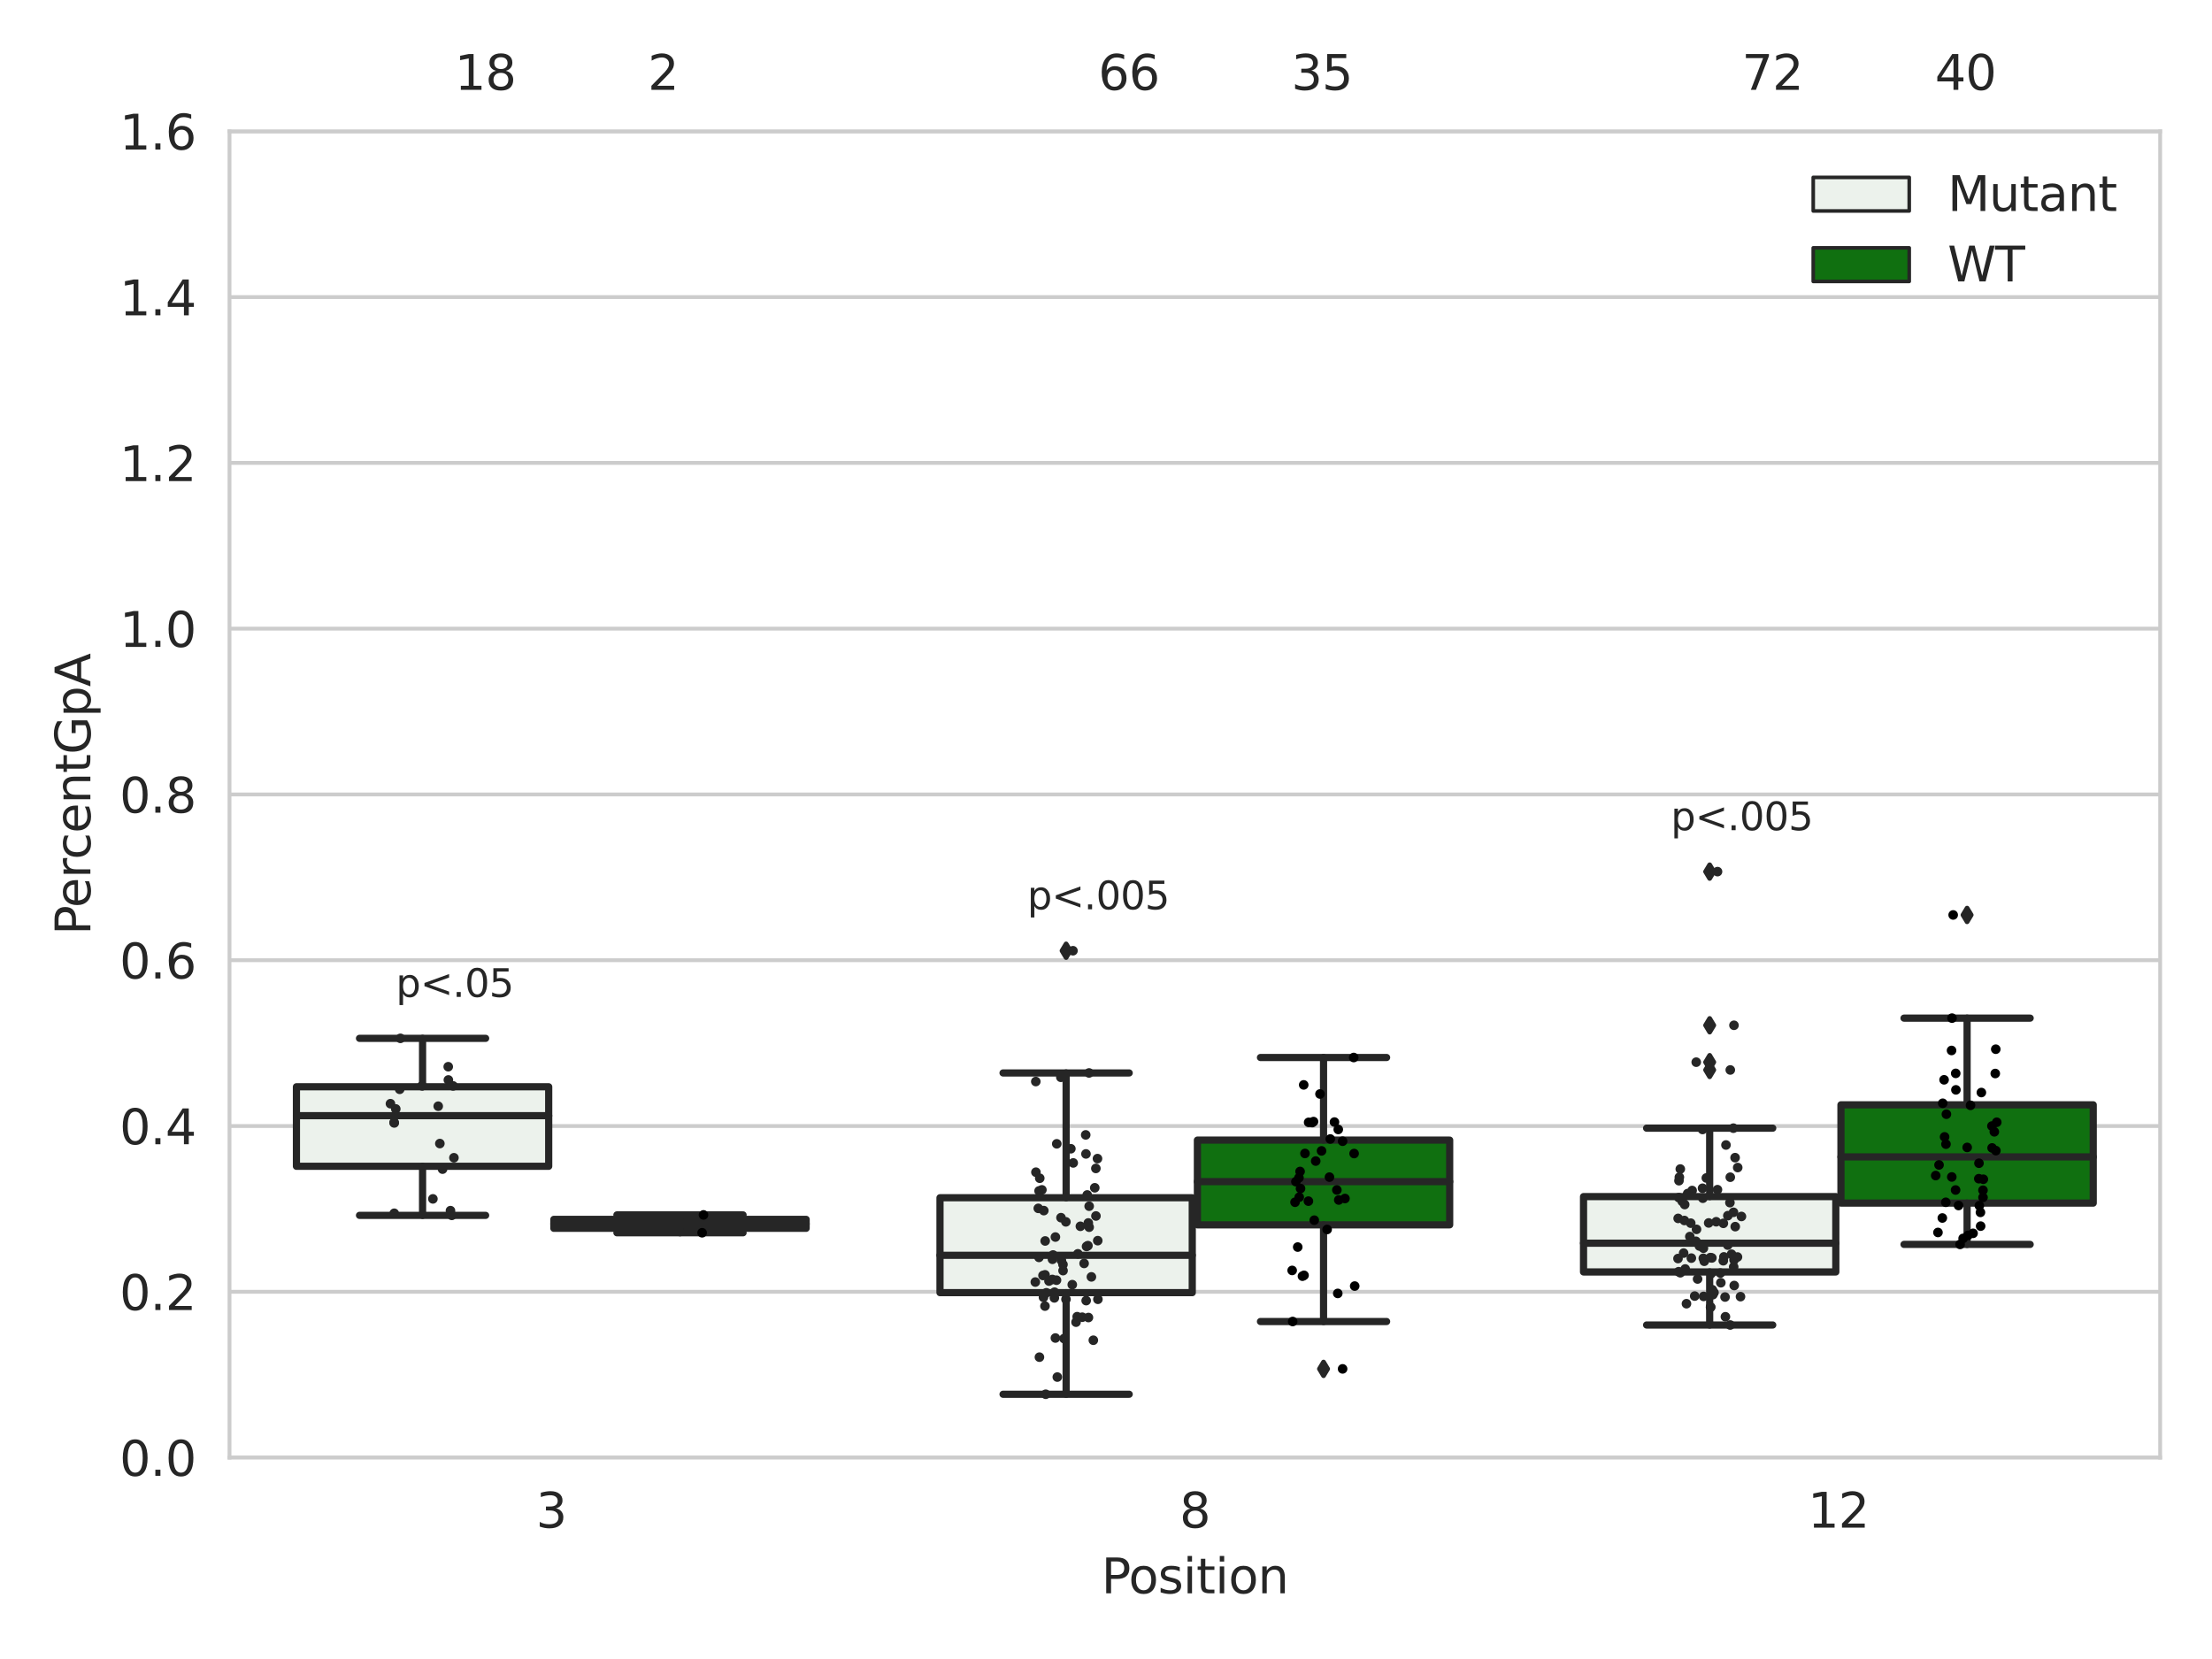 <?xml version="1.0" encoding="utf-8" standalone="no"?>
<!DOCTYPE svg PUBLIC "-//W3C//DTD SVG 1.1//EN"
  "http://www.w3.org/Graphics/SVG/1.1/DTD/svg11.dtd">
<svg xmlns:xlink="http://www.w3.org/1999/xlink" width="460.8pt" height="345.6pt" viewBox="0 0 460.8 345.6" xmlns="http://www.w3.org/2000/svg" version="1.1">
 <defs>
  <style type="text/css">*{stroke-linejoin: round; stroke-linecap: butt}</style>
 </defs>
 <g id="figure_1">
  <g id="patch_1">
   <path d="M 0 345.6 
L 460.8 345.6 
L 460.8 0 
L 0 0 
z
" style="fill: #ffffff"/>
  </g>
  <g id="axes_1">
   <g id="patch_2">
    <path d="M 47.81 303.64 
L 450 303.64 
L 450 27.354 
L 47.81 27.354 
z
" style="fill: #ffffff"/>
   </g>
   <g id="matplotlib.axis_1">
    <g id="xtick_1">
     <g id="text_1">
      <!-- 3 -->
      <g style="fill: #262626" transform="translate(111.66 318.238)scale(0.1 -0.1)">
       <defs>
        <path id="DejaVuSans-33" d="M 2597 2516 
Q 3050 2419 3304 2112 
Q 3559 1806 3559 1356 
Q 3559 666 3084 287 
Q 2609 -91 1734 -91 
Q 1441 -91 1130 -33 
Q 819 25 488 141 
L 488 750 
Q 750 597 1062 519 
Q 1375 441 1716 441 
Q 2309 441 2620 675 
Q 2931 909 2931 1356 
Q 2931 1769 2642 2001 
Q 2353 2234 1838 2234 
L 1294 2234 
L 1294 2753 
L 1863 2753 
Q 2328 2753 2575 2939 
Q 2822 3125 2822 3475 
Q 2822 3834 2567 4026 
Q 2313 4219 1838 4219 
Q 1578 4219 1281 4162 
Q 984 4106 628 3988 
L 628 4550 
Q 988 4650 1302 4700 
Q 1616 4750 1894 4750 
Q 2613 4750 3031 4423 
Q 3450 4097 3450 3541 
Q 3450 3153 3228 2886 
Q 3006 2619 2597 2516 
z
" transform="scale(0.016)"/>
       </defs>
       <use xlink:href="#DejaVuSans-33"/>
      </g>
     </g>
    </g>
    <g id="xtick_2">
     <g id="text_2">
      <!-- 8 -->
      <g style="fill: #262626" transform="translate(245.724 318.238)scale(0.1 -0.1)">
       <defs>
        <path id="DejaVuSans-38" d="M 2034 2216 
Q 1584 2216 1326 1975 
Q 1069 1734 1069 1313 
Q 1069 891 1326 650 
Q 1584 409 2034 409 
Q 2484 409 2743 651 
Q 3003 894 3003 1313 
Q 3003 1734 2745 1975 
Q 2488 2216 2034 2216 
z
M 1403 2484 
Q 997 2584 770 2862 
Q 544 3141 544 3541 
Q 544 4100 942 4425 
Q 1341 4750 2034 4750 
Q 2731 4750 3128 4425 
Q 3525 4100 3525 3541 
Q 3525 3141 3298 2862 
Q 3072 2584 2669 2484 
Q 3125 2378 3379 2068 
Q 3634 1759 3634 1313 
Q 3634 634 3220 271 
Q 2806 -91 2034 -91 
Q 1263 -91 848 271 
Q 434 634 434 1313 
Q 434 1759 690 2068 
Q 947 2378 1403 2484 
z
M 1172 3481 
Q 1172 3119 1398 2916 
Q 1625 2713 2034 2713 
Q 2441 2713 2670 2916 
Q 2900 3119 2900 3481 
Q 2900 3844 2670 4047 
Q 2441 4250 2034 4250 
Q 1625 4250 1398 4047 
Q 1172 3844 1172 3481 
z
" transform="scale(0.016)"/>
       </defs>
       <use xlink:href="#DejaVuSans-38"/>
      </g>
     </g>
    </g>
    <g id="xtick_3">
     <g id="text_3">
      <!-- 12 -->
      <g style="fill: #262626" transform="translate(376.606 318.238)scale(0.1 -0.1)">
       <defs>
        <path id="DejaVuSans-31" d="M 794 531 
L 1825 531 
L 1825 4091 
L 703 3866 
L 703 4441 
L 1819 4666 
L 2450 4666 
L 2450 531 
L 3481 531 
L 3481 0 
L 794 0 
L 794 531 
z
" transform="scale(0.016)"/>
        <path id="DejaVuSans-32" d="M 1228 531 
L 3431 531 
L 3431 0 
L 469 0 
L 469 531 
Q 828 903 1448 1529 
Q 2069 2156 2228 2338 
Q 2531 2678 2651 2914 
Q 2772 3150 2772 3378 
Q 2772 3750 2511 3984 
Q 2250 4219 1831 4219 
Q 1534 4219 1204 4116 
Q 875 4013 500 3803 
L 500 4441 
Q 881 4594 1212 4672 
Q 1544 4750 1819 4750 
Q 2544 4750 2975 4387 
Q 3406 4025 3406 3419 
Q 3406 3131 3298 2873 
Q 3191 2616 2906 2266 
Q 2828 2175 2409 1742 
Q 1991 1309 1228 531 
z
" transform="scale(0.016)"/>
       </defs>
       <use xlink:href="#DejaVuSans-31"/>
       <use xlink:href="#DejaVuSans-32" x="63.623"/>
      </g>
     </g>
    </g>
    <g id="text_4">
     <!-- Position -->
     <g style="fill: #262626" transform="translate(229.441 331.917)scale(0.1 -0.1)">
      <defs>
       <path id="DejaVuSans-50" d="M 1259 4147 
L 1259 2394 
L 2053 2394 
Q 2494 2394 2734 2622 
Q 2975 2850 2975 3272 
Q 2975 3691 2734 3919 
Q 2494 4147 2053 4147 
L 1259 4147 
z
M 628 4666 
L 2053 4666 
Q 2838 4666 3239 4311 
Q 3641 3956 3641 3272 
Q 3641 2581 3239 2228 
Q 2838 1875 2053 1875 
L 1259 1875 
L 1259 0 
L 628 0 
L 628 4666 
z
" transform="scale(0.016)"/>
       <path id="DejaVuSans-6f" d="M 1959 3097 
Q 1497 3097 1228 2736 
Q 959 2375 959 1747 
Q 959 1119 1226 758 
Q 1494 397 1959 397 
Q 2419 397 2687 759 
Q 2956 1122 2956 1747 
Q 2956 2369 2687 2733 
Q 2419 3097 1959 3097 
z
M 1959 3584 
Q 2709 3584 3137 3096 
Q 3566 2609 3566 1747 
Q 3566 888 3137 398 
Q 2709 -91 1959 -91 
Q 1206 -91 779 398 
Q 353 888 353 1747 
Q 353 2609 779 3096 
Q 1206 3584 1959 3584 
z
" transform="scale(0.016)"/>
       <path id="DejaVuSans-73" d="M 2834 3397 
L 2834 2853 
Q 2591 2978 2328 3040 
Q 2066 3103 1784 3103 
Q 1356 3103 1142 2972 
Q 928 2841 928 2578 
Q 928 2378 1081 2264 
Q 1234 2150 1697 2047 
L 1894 2003 
Q 2506 1872 2764 1633 
Q 3022 1394 3022 966 
Q 3022 478 2636 193 
Q 2250 -91 1575 -91 
Q 1294 -91 989 -36 
Q 684 19 347 128 
L 347 722 
Q 666 556 975 473 
Q 1284 391 1588 391 
Q 1994 391 2212 530 
Q 2431 669 2431 922 
Q 2431 1156 2273 1281 
Q 2116 1406 1581 1522 
L 1381 1569 
Q 847 1681 609 1914 
Q 372 2147 372 2553 
Q 372 3047 722 3315 
Q 1072 3584 1716 3584 
Q 2034 3584 2315 3537 
Q 2597 3491 2834 3397 
z
" transform="scale(0.016)"/>
       <path id="DejaVuSans-69" d="M 603 3500 
L 1178 3500 
L 1178 0 
L 603 0 
L 603 3500 
z
M 603 4863 
L 1178 4863 
L 1178 4134 
L 603 4134 
L 603 4863 
z
" transform="scale(0.016)"/>
       <path id="DejaVuSans-74" d="M 1172 4494 
L 1172 3500 
L 2356 3500 
L 2356 3053 
L 1172 3053 
L 1172 1153 
Q 1172 725 1289 603 
Q 1406 481 1766 481 
L 2356 481 
L 2356 0 
L 1766 0 
Q 1100 0 847 248 
Q 594 497 594 1153 
L 594 3053 
L 172 3053 
L 172 3500 
L 594 3500 
L 594 4494 
L 1172 4494 
z
" transform="scale(0.016)"/>
       <path id="DejaVuSans-6e" d="M 3513 2113 
L 3513 0 
L 2938 0 
L 2938 2094 
Q 2938 2591 2744 2837 
Q 2550 3084 2163 3084 
Q 1697 3084 1428 2787 
Q 1159 2491 1159 1978 
L 1159 0 
L 581 0 
L 581 3500 
L 1159 3500 
L 1159 2956 
Q 1366 3272 1645 3428 
Q 1925 3584 2291 3584 
Q 2894 3584 3203 3211 
Q 3513 2838 3513 2113 
z
" transform="scale(0.016)"/>
      </defs>
      <use xlink:href="#DejaVuSans-50"/>
      <use xlink:href="#DejaVuSans-6f" x="56.678"/>
      <use xlink:href="#DejaVuSans-73" x="117.859"/>
      <use xlink:href="#DejaVuSans-69" x="169.959"/>
      <use xlink:href="#DejaVuSans-74" x="197.742"/>
      <use xlink:href="#DejaVuSans-69" x="236.951"/>
      <use xlink:href="#DejaVuSans-6f" x="264.734"/>
      <use xlink:href="#DejaVuSans-6e" x="325.916"/>
     </g>
    </g>
   </g>
   <g id="matplotlib.axis_2">
    <g id="ytick_1">
     <g id="line2d_1">
      <path d="M 47.81 303.64 
L 450 303.64 
" clip-path="url(#pfad84710a3)" style="fill: none; stroke: #cccccc; stroke-width: 0.8; stroke-linecap: round"/>
     </g>
     <g id="text_5">
      <!-- 0.0 -->
      <g style="fill: #262626" transform="translate(24.907 307.439)scale(0.1 -0.1)">
       <defs>
        <path id="DejaVuSans-30" d="M 2034 4250 
Q 1547 4250 1301 3770 
Q 1056 3291 1056 2328 
Q 1056 1369 1301 889 
Q 1547 409 2034 409 
Q 2525 409 2770 889 
Q 3016 1369 3016 2328 
Q 3016 3291 2770 3770 
Q 2525 4250 2034 4250 
z
M 2034 4750 
Q 2819 4750 3233 4129 
Q 3647 3509 3647 2328 
Q 3647 1150 3233 529 
Q 2819 -91 2034 -91 
Q 1250 -91 836 529 
Q 422 1150 422 2328 
Q 422 3509 836 4129 
Q 1250 4750 2034 4750 
z
" transform="scale(0.016)"/>
        <path id="DejaVuSans-2e" d="M 684 794 
L 1344 794 
L 1344 0 
L 684 0 
L 684 794 
z
" transform="scale(0.016)"/>
       </defs>
       <use xlink:href="#DejaVuSans-30"/>
       <use xlink:href="#DejaVuSans-2e" x="63.623"/>
       <use xlink:href="#DejaVuSans-30" x="95.41"/>
      </g>
     </g>
    </g>
    <g id="ytick_2">
     <g id="line2d_2">
      <path d="M 47.81 269.104 
L 450 269.104 
" clip-path="url(#pfad84710a3)" style="fill: none; stroke: #cccccc; stroke-width: 0.8; stroke-linecap: round"/>
     </g>
     <g id="text_6">
      <!-- 0.2 -->
      <g style="fill: #262626" transform="translate(24.907 272.903)scale(0.1 -0.1)">
       <use xlink:href="#DejaVuSans-30"/>
       <use xlink:href="#DejaVuSans-2e" x="63.623"/>
       <use xlink:href="#DejaVuSans-32" x="95.41"/>
      </g>
     </g>
    </g>
    <g id="ytick_3">
     <g id="line2d_3">
      <path d="M 47.81 234.568 
L 450 234.568 
" clip-path="url(#pfad84710a3)" style="fill: none; stroke: #cccccc; stroke-width: 0.8; stroke-linecap: round"/>
     </g>
     <g id="text_7">
      <!-- 0.4 -->
      <g style="fill: #262626" transform="translate(24.907 238.368)scale(0.1 -0.1)">
       <defs>
        <path id="DejaVuSans-34" d="M 2419 4116 
L 825 1625 
L 2419 1625 
L 2419 4116 
z
M 2253 4666 
L 3047 4666 
L 3047 1625 
L 3713 1625 
L 3713 1100 
L 3047 1100 
L 3047 0 
L 2419 0 
L 2419 1100 
L 313 1100 
L 313 1709 
L 2253 4666 
z
" transform="scale(0.016)"/>
       </defs>
       <use xlink:href="#DejaVuSans-30"/>
       <use xlink:href="#DejaVuSans-2e" x="63.623"/>
       <use xlink:href="#DejaVuSans-34" x="95.41"/>
      </g>
     </g>
    </g>
    <g id="ytick_4">
     <g id="line2d_4">
      <path d="M 47.81 200.033 
L 450 200.033 
" clip-path="url(#pfad84710a3)" style="fill: none; stroke: #cccccc; stroke-width: 0.8; stroke-linecap: round"/>
     </g>
     <g id="text_8">
      <!-- 0.6 -->
      <g style="fill: #262626" transform="translate(24.907 203.832)scale(0.1 -0.1)">
       <defs>
        <path id="DejaVuSans-36" d="M 2113 2584 
Q 1688 2584 1439 2293 
Q 1191 2003 1191 1497 
Q 1191 994 1439 701 
Q 1688 409 2113 409 
Q 2538 409 2786 701 
Q 3034 994 3034 1497 
Q 3034 2003 2786 2293 
Q 2538 2584 2113 2584 
z
M 3366 4563 
L 3366 3988 
Q 3128 4100 2886 4159 
Q 2644 4219 2406 4219 
Q 1781 4219 1451 3797 
Q 1122 3375 1075 2522 
Q 1259 2794 1537 2939 
Q 1816 3084 2150 3084 
Q 2853 3084 3261 2657 
Q 3669 2231 3669 1497 
Q 3669 778 3244 343 
Q 2819 -91 2113 -91 
Q 1303 -91 875 529 
Q 447 1150 447 2328 
Q 447 3434 972 4092 
Q 1497 4750 2381 4750 
Q 2619 4750 2861 4703 
Q 3103 4656 3366 4563 
z
" transform="scale(0.016)"/>
       </defs>
       <use xlink:href="#DejaVuSans-30"/>
       <use xlink:href="#DejaVuSans-2e" x="63.623"/>
       <use xlink:href="#DejaVuSans-36" x="95.41"/>
      </g>
     </g>
    </g>
    <g id="ytick_5">
     <g id="line2d_5">
      <path d="M 47.81 165.497 
L 450 165.497 
" clip-path="url(#pfad84710a3)" style="fill: none; stroke: #cccccc; stroke-width: 0.8; stroke-linecap: round"/>
     </g>
     <g id="text_9">
      <!-- 0.8 -->
      <g style="fill: #262626" transform="translate(24.907 169.296)scale(0.1 -0.1)">
       <use xlink:href="#DejaVuSans-30"/>
       <use xlink:href="#DejaVuSans-2e" x="63.623"/>
       <use xlink:href="#DejaVuSans-38" x="95.41"/>
      </g>
     </g>
    </g>
    <g id="ytick_6">
     <g id="line2d_6">
      <path d="M 47.81 130.961 
L 450 130.961 
" clip-path="url(#pfad84710a3)" style="fill: none; stroke: #cccccc; stroke-width: 0.8; stroke-linecap: round"/>
     </g>
     <g id="text_10">
      <!-- 1.0 -->
      <g style="fill: #262626" transform="translate(24.907 134.76)scale(0.1 -0.1)">
       <use xlink:href="#DejaVuSans-31"/>
       <use xlink:href="#DejaVuSans-2e" x="63.623"/>
       <use xlink:href="#DejaVuSans-30" x="95.41"/>
      </g>
     </g>
    </g>
    <g id="ytick_7">
     <g id="line2d_7">
      <path d="M 47.81 96.425 
L 450 96.425 
" clip-path="url(#pfad84710a3)" style="fill: none; stroke: #cccccc; stroke-width: 0.8; stroke-linecap: round"/>
     </g>
     <g id="text_11">
      <!-- 1.2 -->
      <g style="fill: #262626" transform="translate(24.907 100.225)scale(0.1 -0.1)">
       <use xlink:href="#DejaVuSans-31"/>
       <use xlink:href="#DejaVuSans-2e" x="63.623"/>
       <use xlink:href="#DejaVuSans-32" x="95.41"/>
      </g>
     </g>
    </g>
    <g id="ytick_8">
     <g id="line2d_8">
      <path d="M 47.81 61.89 
L 450 61.89 
" clip-path="url(#pfad84710a3)" style="fill: none; stroke: #cccccc; stroke-width: 0.8; stroke-linecap: round"/>
     </g>
     <g id="text_12">
      <!-- 1.4 -->
      <g style="fill: #262626" transform="translate(24.907 65.689)scale(0.1 -0.1)">
       <use xlink:href="#DejaVuSans-31"/>
       <use xlink:href="#DejaVuSans-2e" x="63.623"/>
       <use xlink:href="#DejaVuSans-34" x="95.41"/>
      </g>
     </g>
    </g>
    <g id="ytick_9">
     <g id="line2d_9">
      <path d="M 47.81 27.354 
L 450 27.354 
" clip-path="url(#pfad84710a3)" style="fill: none; stroke: #cccccc; stroke-width: 0.8; stroke-linecap: round"/>
     </g>
     <g id="text_13">
      <!-- 1.6 -->
      <g style="fill: #262626" transform="translate(24.907 31.153)scale(0.1 -0.1)">
       <use xlink:href="#DejaVuSans-31"/>
       <use xlink:href="#DejaVuSans-2e" x="63.623"/>
       <use xlink:href="#DejaVuSans-36" x="95.41"/>
      </g>
     </g>
    </g>
    <g id="text_14">
     <!-- PercentGpA -->
     <g style="fill: #262626" transform="translate(18.827 194.774)rotate(-90)scale(0.1 -0.1)">
      <defs>
       <path id="DejaVuSans-65" d="M 3597 1894 
L 3597 1613 
L 953 1613 
Q 991 1019 1311 708 
Q 1631 397 2203 397 
Q 2534 397 2845 478 
Q 3156 559 3463 722 
L 3463 178 
Q 3153 47 2828 -22 
Q 2503 -91 2169 -91 
Q 1331 -91 842 396 
Q 353 884 353 1716 
Q 353 2575 817 3079 
Q 1281 3584 2069 3584 
Q 2775 3584 3186 3129 
Q 3597 2675 3597 1894 
z
M 3022 2063 
Q 3016 2534 2758 2815 
Q 2500 3097 2075 3097 
Q 1594 3097 1305 2825 
Q 1016 2553 972 2059 
L 3022 2063 
z
" transform="scale(0.016)"/>
       <path id="DejaVuSans-72" d="M 2631 2963 
Q 2534 3019 2420 3045 
Q 2306 3072 2169 3072 
Q 1681 3072 1420 2755 
Q 1159 2438 1159 1844 
L 1159 0 
L 581 0 
L 581 3500 
L 1159 3500 
L 1159 2956 
Q 1341 3275 1631 3429 
Q 1922 3584 2338 3584 
Q 2397 3584 2469 3576 
Q 2541 3569 2628 3553 
L 2631 2963 
z
" transform="scale(0.016)"/>
       <path id="DejaVuSans-63" d="M 3122 3366 
L 3122 2828 
Q 2878 2963 2633 3030 
Q 2388 3097 2138 3097 
Q 1578 3097 1268 2742 
Q 959 2388 959 1747 
Q 959 1106 1268 751 
Q 1578 397 2138 397 
Q 2388 397 2633 464 
Q 2878 531 3122 666 
L 3122 134 
Q 2881 22 2623 -34 
Q 2366 -91 2075 -91 
Q 1284 -91 818 406 
Q 353 903 353 1747 
Q 353 2603 823 3093 
Q 1294 3584 2113 3584 
Q 2378 3584 2631 3529 
Q 2884 3475 3122 3366 
z
" transform="scale(0.016)"/>
       <path id="DejaVuSans-47" d="M 3809 666 
L 3809 1919 
L 2778 1919 
L 2778 2438 
L 4434 2438 
L 4434 434 
Q 4069 175 3628 42 
Q 3188 -91 2688 -91 
Q 1594 -91 976 548 
Q 359 1188 359 2328 
Q 359 3472 976 4111 
Q 1594 4750 2688 4750 
Q 3144 4750 3555 4637 
Q 3966 4525 4313 4306 
L 4313 3634 
Q 3963 3931 3569 4081 
Q 3175 4231 2741 4231 
Q 1884 4231 1454 3753 
Q 1025 3275 1025 2328 
Q 1025 1384 1454 906 
Q 1884 428 2741 428 
Q 3075 428 3337 486 
Q 3600 544 3809 666 
z
" transform="scale(0.016)"/>
       <path id="DejaVuSans-70" d="M 1159 525 
L 1159 -1331 
L 581 -1331 
L 581 3500 
L 1159 3500 
L 1159 2969 
Q 1341 3281 1617 3432 
Q 1894 3584 2278 3584 
Q 2916 3584 3314 3078 
Q 3713 2572 3713 1747 
Q 3713 922 3314 415 
Q 2916 -91 2278 -91 
Q 1894 -91 1617 61 
Q 1341 213 1159 525 
z
M 3116 1747 
Q 3116 2381 2855 2742 
Q 2594 3103 2138 3103 
Q 1681 3103 1420 2742 
Q 1159 2381 1159 1747 
Q 1159 1113 1420 752 
Q 1681 391 2138 391 
Q 2594 391 2855 752 
Q 3116 1113 3116 1747 
z
" transform="scale(0.016)"/>
       <path id="DejaVuSans-41" d="M 2188 4044 
L 1331 1722 
L 3047 1722 
L 2188 4044 
z
M 1831 4666 
L 2547 4666 
L 4325 0 
L 3669 0 
L 3244 1197 
L 1141 1197 
L 716 0 
L 50 0 
L 1831 4666 
z
" transform="scale(0.016)"/>
      </defs>
      <use xlink:href="#DejaVuSans-50"/>
      <use xlink:href="#DejaVuSans-65" x="56.678"/>
      <use xlink:href="#DejaVuSans-72" x="118.201"/>
      <use xlink:href="#DejaVuSans-63" x="157.064"/>
      <use xlink:href="#DejaVuSans-65" x="212.045"/>
      <use xlink:href="#DejaVuSans-6e" x="273.568"/>
      <use xlink:href="#DejaVuSans-74" x="336.947"/>
      <use xlink:href="#DejaVuSans-47" x="376.156"/>
      <use xlink:href="#DejaVuSans-70" x="453.646"/>
      <use xlink:href="#DejaVuSans-41" x="517.123"/>
     </g>
    </g>
   </g>
   <g id="patch_3">
    <path d="M 61.753 242.958 
L 114.305 242.958 
L 114.305 226.395 
L 61.753 226.395 
L 61.753 242.958 
z
" clip-path="url(#pfad84710a3)" style="fill: #ecf2ec; stroke: #262626; stroke-width: 1.5; stroke-linejoin: miter"/>
   </g>
   <g id="patch_4">
    <path d="M 115.378 255.877 
L 167.931 255.877 
L 167.931 254.017 
L 115.378 254.017 
L 115.378 255.877 
z
" clip-path="url(#pfad84710a3)" style="fill: #107010; stroke: #262626; stroke-width: 1.5; stroke-linejoin: miter"/>
   </g>
   <g id="patch_5">
    <path d="M 195.816 269.283 
L 248.369 269.283 
L 248.369 249.513 
L 195.816 249.513 
L 195.816 269.283 
z
" clip-path="url(#pfad84710a3)" style="fill: #ecf2ec; stroke: #262626; stroke-width: 1.5; stroke-linejoin: miter"/>
   </g>
   <g id="patch_6">
    <path d="M 249.441 255.155 
L 301.994 255.155 
L 301.994 237.506 
L 249.441 237.506 
L 249.441 255.155 
z
" clip-path="url(#pfad84710a3)" style="fill: #107010; stroke: #262626; stroke-width: 1.5; stroke-linejoin: miter"/>
   </g>
   <g id="patch_7">
    <path d="M 329.879 264.972 
L 382.432 264.972 
L 382.432 249.274 
L 329.879 249.274 
L 329.879 264.972 
z
" clip-path="url(#pfad84710a3)" style="fill: #ecf2ec; stroke: #262626; stroke-width: 1.5; stroke-linejoin: miter"/>
   </g>
   <g id="patch_8">
    <path d="M 383.505 250.628 
L 436.057 250.628 
L 436.057 230.152 
L 383.505 230.152 
L 383.505 250.628 
z
" clip-path="url(#pfad84710a3)" style="fill: #107010; stroke: #262626; stroke-width: 1.5; stroke-linejoin: miter"/>
   </g>
   <g id="patch_9">
    <path d="M 114.842 303.64 
L 114.842 303.64 
L 114.842 303.64 
L 114.842 303.64 
z
" clip-path="url(#pfad84710a3)" style="fill: #ecf2ec; stroke: #262626; stroke-width: 0.75; stroke-linejoin: miter"/>
   </g>
   <g id="patch_10">
    <path d="M 114.842 303.64 
L 114.842 303.64 
L 114.842 303.64 
L 114.842 303.64 
z
" clip-path="url(#pfad84710a3)" style="fill: #107010; stroke: #262626; stroke-width: 0.75; stroke-linejoin: miter"/>
   </g>
   <g id="PathCollection_1"/>
   <g id="PathCollection_2"/>
   <g id="line2d_10">
    <path d="M 88.029 242.958 
L 88.029 253.181 
" clip-path="url(#pfad84710a3)" style="fill: none; stroke: #262626; stroke-width: 1.5; stroke-linecap: round"/>
   </g>
   <g id="line2d_11">
    <path d="M 88.029 226.395 
L 88.029 216.306 
" clip-path="url(#pfad84710a3)" style="fill: none; stroke: #262626; stroke-width: 1.5; stroke-linecap: round"/>
   </g>
   <g id="line2d_12">
    <path d="M 74.891 253.181 
L 101.167 253.181 
" clip-path="url(#pfad84710a3)" style="fill: none; stroke: #262626; stroke-width: 1.5; stroke-linecap: round"/>
   </g>
   <g id="line2d_13">
    <path d="M 74.891 216.306 
L 101.167 216.306 
" clip-path="url(#pfad84710a3)" style="fill: none; stroke: #262626; stroke-width: 1.5; stroke-linecap: round"/>
   </g>
   <g id="line2d_14"/>
   <g id="line2d_15">
    <path d="M 141.654 255.877 
L 141.654 256.807 
" clip-path="url(#pfad84710a3)" style="fill: none; stroke: #262626; stroke-width: 1.5; stroke-linecap: round"/>
   </g>
   <g id="line2d_16">
    <path d="M 141.654 254.017 
L 141.654 253.087 
" clip-path="url(#pfad84710a3)" style="fill: none; stroke: #262626; stroke-width: 1.5; stroke-linecap: round"/>
   </g>
   <g id="line2d_17">
    <path d="M 128.516 256.807 
L 154.793 256.807 
" clip-path="url(#pfad84710a3)" style="fill: none; stroke: #262626; stroke-width: 1.5; stroke-linecap: round"/>
   </g>
   <g id="line2d_18">
    <path d="M 128.516 253.087 
L 154.793 253.087 
" clip-path="url(#pfad84710a3)" style="fill: none; stroke: #262626; stroke-width: 1.5; stroke-linecap: round"/>
   </g>
   <g id="line2d_19"/>
   <g id="line2d_20">
    <path d="M 222.092 269.283 
L 222.092 290.449 
" clip-path="url(#pfad84710a3)" style="fill: none; stroke: #262626; stroke-width: 1.5; stroke-linecap: round"/>
   </g>
   <g id="line2d_21">
    <path d="M 222.092 249.513 
L 222.092 223.515 
" clip-path="url(#pfad84710a3)" style="fill: none; stroke: #262626; stroke-width: 1.5; stroke-linecap: round"/>
   </g>
   <g id="line2d_22">
    <path d="M 208.954 290.449 
L 235.231 290.449 
" clip-path="url(#pfad84710a3)" style="fill: none; stroke: #262626; stroke-width: 1.5; stroke-linecap: round"/>
   </g>
   <g id="line2d_23">
    <path d="M 208.954 223.515 
L 235.231 223.515 
" clip-path="url(#pfad84710a3)" style="fill: none; stroke: #262626; stroke-width: 1.5; stroke-linecap: round"/>
   </g>
   <g id="line2d_24">
    <defs>
     <path id="m9d3251ded1" d="M -0 1.414 
L 0.849 0 
L 0 -1.414 
L -0.849 -0 
z
" style="stroke: #262626; stroke-linejoin: miter"/>
    </defs>
    <g clip-path="url(#pfad84710a3)">
     <use xlink:href="#m9d3251ded1" x="222.092" y="198.055" style="fill: #262626; stroke: #262626; stroke-linejoin: miter"/>
    </g>
   </g>
   <g id="line2d_25">
    <path d="M 275.718 255.155 
L 275.718 275.296 
" clip-path="url(#pfad84710a3)" style="fill: none; stroke: #262626; stroke-width: 1.5; stroke-linecap: round"/>
   </g>
   <g id="line2d_26">
    <path d="M 275.718 237.506 
L 275.718 220.297 
" clip-path="url(#pfad84710a3)" style="fill: none; stroke: #262626; stroke-width: 1.5; stroke-linecap: round"/>
   </g>
   <g id="line2d_27">
    <path d="M 262.579 275.296 
L 288.856 275.296 
" clip-path="url(#pfad84710a3)" style="fill: none; stroke: #262626; stroke-width: 1.5; stroke-linecap: round"/>
   </g>
   <g id="line2d_28">
    <path d="M 262.579 220.297 
L 288.856 220.297 
" clip-path="url(#pfad84710a3)" style="fill: none; stroke: #262626; stroke-width: 1.5; stroke-linecap: round"/>
   </g>
   <g id="line2d_29">
    <g clip-path="url(#pfad84710a3)">
     <use xlink:href="#m9d3251ded1" x="275.718" y="285.162" style="fill: #262626; stroke: #262626; stroke-linejoin: miter"/>
    </g>
   </g>
   <g id="line2d_30">
    <path d="M 356.156 264.972 
L 356.156 276.02 
" clip-path="url(#pfad84710a3)" style="fill: none; stroke: #262626; stroke-width: 1.5; stroke-linecap: round"/>
   </g>
   <g id="line2d_31">
    <path d="M 356.156 249.274 
L 356.156 235.017 
" clip-path="url(#pfad84710a3)" style="fill: none; stroke: #262626; stroke-width: 1.5; stroke-linecap: round"/>
   </g>
   <g id="line2d_32">
    <path d="M 343.017 276.02 
L 369.294 276.02 
" clip-path="url(#pfad84710a3)" style="fill: none; stroke: #262626; stroke-width: 1.5; stroke-linecap: round"/>
   </g>
   <g id="line2d_33">
    <path d="M 343.017 235.017 
L 369.294 235.017 
" clip-path="url(#pfad84710a3)" style="fill: none; stroke: #262626; stroke-width: 1.5; stroke-linecap: round"/>
   </g>
   <g id="line2d_34">
    <g clip-path="url(#pfad84710a3)">
     <use xlink:href="#m9d3251ded1" x="356.156" y="221.269" style="fill: #262626; stroke: #262626; stroke-linejoin: miter"/>
     <use xlink:href="#m9d3251ded1" x="356.156" y="181.575" style="fill: #262626; stroke: #262626; stroke-linejoin: miter"/>
     <use xlink:href="#m9d3251ded1" x="356.156" y="213.585" style="fill: #262626; stroke: #262626; stroke-linejoin: miter"/>
     <use xlink:href="#m9d3251ded1" x="356.156" y="222.891" style="fill: #262626; stroke: #262626; stroke-linejoin: miter"/>
    </g>
   </g>
   <g id="line2d_35">
    <path d="M 409.781 250.628 
L 409.781 259.232 
" clip-path="url(#pfad84710a3)" style="fill: none; stroke: #262626; stroke-width: 1.5; stroke-linecap: round"/>
   </g>
   <g id="line2d_36">
    <path d="M 409.781 230.152 
L 409.781 212.097 
" clip-path="url(#pfad84710a3)" style="fill: none; stroke: #262626; stroke-width: 1.5; stroke-linecap: round"/>
   </g>
   <g id="line2d_37">
    <path d="M 396.643 259.232 
L 422.919 259.232 
" clip-path="url(#pfad84710a3)" style="fill: none; stroke: #262626; stroke-width: 1.5; stroke-linecap: round"/>
   </g>
   <g id="line2d_38">
    <path d="M 396.643 212.097 
L 422.919 212.097 
" clip-path="url(#pfad84710a3)" style="fill: none; stroke: #262626; stroke-width: 1.5; stroke-linecap: round"/>
   </g>
   <g id="line2d_39">
    <g clip-path="url(#pfad84710a3)">
     <use xlink:href="#m9d3251ded1" x="409.781" y="190.6" style="fill: #262626; stroke: #262626; stroke-linejoin: miter"/>
    </g>
   </g>
   <g id="line2d_40">
    <path d="M 61.753 232.419 
L 114.305 232.419 
" clip-path="url(#pfad84710a3)" style="fill: none; stroke: #262626; stroke-width: 1.5; stroke-linecap: round"/>
   </g>
   <g id="line2d_41">
    <path d="M 115.378 254.947 
L 167.931 254.947 
" clip-path="url(#pfad84710a3)" style="fill: none; stroke: #262626; stroke-width: 1.5; stroke-linecap: round"/>
   </g>
   <g id="line2d_42">
    <path d="M 195.816 261.496 
L 248.369 261.496 
" clip-path="url(#pfad84710a3)" style="fill: none; stroke: #262626; stroke-width: 1.5; stroke-linecap: round"/>
   </g>
   <g id="line2d_43">
    <path d="M 249.441 246.158 
L 301.994 246.158 
" clip-path="url(#pfad84710a3)" style="fill: none; stroke: #262626; stroke-width: 1.5; stroke-linecap: round"/>
   </g>
   <g id="line2d_44">
    <path d="M 329.879 258.981 
L 382.432 258.981 
" clip-path="url(#pfad84710a3)" style="fill: none; stroke: #262626; stroke-width: 1.5; stroke-linecap: round"/>
   </g>
   <g id="line2d_45">
    <path d="M 383.505 241.008 
L 436.057 241.008 
" clip-path="url(#pfad84710a3)" style="fill: none; stroke: #262626; stroke-width: 1.5; stroke-linecap: round"/>
   </g>
   <g id="patch_11">
    <path d="M 47.81 303.64 
L 47.81 27.354 
" style="fill: none; stroke: #cccccc; stroke-width: 0.8; stroke-linejoin: miter; stroke-linecap: square"/>
   </g>
   <g id="patch_12">
    <path d="M 450 303.64 
L 450 27.354 
" style="fill: none; stroke: #cccccc; stroke-width: 0.8; stroke-linejoin: miter; stroke-linecap: square"/>
   </g>
   <g id="patch_13">
    <path d="M 47.81 303.64 
L 450 303.64 
" style="fill: none; stroke: #cccccc; stroke-width: 0.8; stroke-linejoin: miter; stroke-linecap: square"/>
   </g>
   <g id="patch_14">
    <path d="M 47.81 27.354 
L 450 27.354 
" style="fill: none; stroke: #cccccc; stroke-width: 0.8; stroke-linejoin: miter; stroke-linecap: square"/>
   </g>
   <g id="PathCollection_3">
    <defs>
     <path id="C0_0_bdcc95966e" d="M 0 1 
C 0.265 1 0.52 0.895 0.707 0.707 
C 0.895 0.52 1 0.265 1 -0 
C 1 -0.265 0.895 -0.52 0.707 -0.707 
C 0.52 -0.895 0.265 -1 0 -1 
C -0.265 -1 -0.52 -0.895 -0.707 -0.707 
C -0.895 -0.52 -1 -0.265 -1 0 
C -1 0.265 -0.895 0.52 -0.707 0.707 
C -0.52 0.895 -0.265 1 0 1 
z
"/>
    </defs>
    <g clip-path="url(#pfad84710a3)">
     <use xlink:href="#C0_0_bdcc95966e" x="82.13" y="233.929" style="fill: #262626"/>
    </g>
    <g clip-path="url(#pfad84710a3)">
     <use xlink:href="#C0_0_bdcc95966e" x="82.447" y="231.012" style="fill: #262626"/>
    </g>
    <g clip-path="url(#pfad84710a3)">
     <use xlink:href="#C0_0_bdcc95966e" x="93.841" y="252.199" style="fill: #262626"/>
    </g>
    <g clip-path="url(#pfad84710a3)">
     <use xlink:href="#C0_0_bdcc95966e" x="93.404" y="224.974" style="fill: #262626"/>
    </g>
    <g clip-path="url(#pfad84710a3)">
     <use xlink:href="#C0_0_bdcc95966e" x="82.093" y="233.827" style="fill: #262626"/>
    </g>
    <g clip-path="url(#pfad84710a3)">
     <use xlink:href="#C0_0_bdcc95966e" x="82.127" y="252.746" style="fill: #262626"/>
    </g>
    <g clip-path="url(#pfad84710a3)">
     <use xlink:href="#C0_0_bdcc95966e" x="83.264" y="226.922" style="fill: #262626"/>
    </g>
    <g clip-path="url(#pfad84710a3)">
     <use xlink:href="#C0_0_bdcc95966e" x="90.181" y="249.748" style="fill: #262626"/>
    </g>
    <g clip-path="url(#pfad84710a3)">
     <use xlink:href="#C0_0_bdcc95966e" x="94.561" y="241.181" style="fill: #262626"/>
    </g>
    <g clip-path="url(#pfad84710a3)">
     <use xlink:href="#C0_0_bdcc95966e" x="83.414" y="216.306" style="fill: #262626"/>
    </g>
    <g clip-path="url(#pfad84710a3)">
     <use xlink:href="#C0_0_bdcc95966e" x="93.376" y="222.215" style="fill: #262626"/>
    </g>
    <g clip-path="url(#pfad84710a3)">
     <use xlink:href="#C0_0_bdcc95966e" x="94.114" y="253.181" style="fill: #262626"/>
    </g>
    <g clip-path="url(#pfad84710a3)">
     <use xlink:href="#C0_0_bdcc95966e" x="81.338" y="229.919" style="fill: #262626"/>
    </g>
    <g clip-path="url(#pfad84710a3)">
     <use xlink:href="#C0_0_bdcc95966e" x="91.29" y="230.443" style="fill: #262626"/>
    </g>
    <g clip-path="url(#pfad84710a3)">
     <use xlink:href="#C0_0_bdcc95966e" x="94.387" y="226.219" style="fill: #262626"/>
    </g>
    <g clip-path="url(#pfad84710a3)">
     <use xlink:href="#C0_0_bdcc95966e" x="91.631" y="238.223" style="fill: #262626"/>
    </g>
    <g clip-path="url(#pfad84710a3)">
     <use xlink:href="#C0_0_bdcc95966e" x="87.909" y="226.195" style="fill: #262626"/>
    </g>
    <g clip-path="url(#pfad84710a3)">
     <use xlink:href="#C0_0_bdcc95966e" x="92.191" y="243.55" style="fill: #262626"/>
    </g>
   </g>
   <g id="PathCollection_4">
    <defs>
     <path id="C1_0_52ad965d4c" d="M 0 1 
C 0.265 1 0.52 0.895 0.707 0.707 
C 0.895 0.52 1 0.265 1 -0 
C 1 -0.265 0.895 -0.52 0.707 -0.707 
C 0.52 -0.895 0.265 -1 0 -1 
C -0.265 -1 -0.52 -0.895 -0.707 -0.707 
C -0.895 -0.52 -1 -0.265 -1 0 
C -1 0.265 -0.895 0.52 -0.707 0.707 
C -0.52 0.895 -0.265 1 0 1 
z
"/>
    </defs>
    <g clip-path="url(#pfad84710a3)">
     <use xlink:href="#C1_0_52ad965d4c" x="146.552" y="253.087"/>
    </g>
    <g clip-path="url(#pfad84710a3)">
     <use xlink:href="#C1_0_52ad965d4c" x="146.264" y="256.807"/>
    </g>
   </g>
   <g id="PathCollection_5">
    <defs>
     <path id="C2_0_b28f8bc0db" d="M 0 1 
C 0.265 1 0.52 0.895 0.707 0.707 
C 0.895 0.52 1 0.265 1 -0 
C 1 -0.265 0.895 -0.52 0.707 -0.707 
C 0.52 -0.895 0.265 -1 0 -1 
C -0.265 -1 -0.52 -0.895 -0.707 -0.707 
C -0.895 -0.52 -1 -0.265 -1 0 
C -1 0.265 -0.895 0.52 -0.707 0.707 
C -0.52 0.895 -0.265 1 0 1 
z
"/>
    </defs>
    <g clip-path="url(#pfad84710a3)">
     <use xlink:href="#C2_0_b28f8bc0db" x="224.159" y="275.429" style="fill: #262626"/>
    </g>
    <g clip-path="url(#pfad84710a3)">
     <use xlink:href="#C2_0_b28f8bc0db" x="228.627" y="241.36" style="fill: #262626"/>
    </g>
    <g clip-path="url(#pfad84710a3)">
     <use xlink:href="#C2_0_b28f8bc0db" x="227.761" y="279.196" style="fill: #262626"/>
    </g>
    <g clip-path="url(#pfad84710a3)">
     <use xlink:href="#C2_0_b28f8bc0db" x="219.859" y="278.733" style="fill: #262626"/>
    </g>
    <g clip-path="url(#pfad84710a3)">
     <use xlink:href="#C2_0_b28f8bc0db" x="223.57" y="242.26" style="fill: #262626"/>
    </g>
    <g clip-path="url(#pfad84710a3)">
     <use xlink:href="#C2_0_b28f8bc0db" x="215.802" y="244.191" style="fill: #262626"/>
    </g>
    <g clip-path="url(#pfad84710a3)">
     <use xlink:href="#C2_0_b28f8bc0db" x="217.274" y="265.705" style="fill: #262626"/>
    </g>
    <g clip-path="url(#pfad84710a3)">
     <use xlink:href="#C2_0_b28f8bc0db" x="219.25" y="262.332" style="fill: #262626"/>
    </g>
    <g clip-path="url(#pfad84710a3)">
     <use xlink:href="#C2_0_b28f8bc0db" x="226.892" y="251.272" style="fill: #262626"/>
    </g>
    <g clip-path="url(#pfad84710a3)">
     <use xlink:href="#C2_0_b28f8bc0db" x="222.043" y="254.533" style="fill: #262626"/>
    </g>
    <g clip-path="url(#pfad84710a3)">
     <use xlink:href="#C2_0_b28f8bc0db" x="225.842" y="263.197" style="fill: #262626"/>
    </g>
    <g clip-path="url(#pfad84710a3)">
     <use xlink:href="#C2_0_b28f8bc0db" x="226.635" y="259.491" style="fill: #262626"/>
    </g>
    <g clip-path="url(#pfad84710a3)">
     <use xlink:href="#C2_0_b28f8bc0db" x="226.268" y="270.941" style="fill: #262626"/>
    </g>
    <g clip-path="url(#pfad84710a3)">
     <use xlink:href="#C2_0_b28f8bc0db" x="228.29" y="243.407" style="fill: #262626"/>
    </g>
    <g clip-path="url(#pfad84710a3)">
     <use xlink:href="#C2_0_b28f8bc0db" x="219.676" y="269.19" style="fill: #262626"/>
    </g>
    <g clip-path="url(#pfad84710a3)">
     <use xlink:href="#C2_0_b28f8bc0db" x="220.259" y="286.868" style="fill: #262626"/>
    </g>
    <g clip-path="url(#pfad84710a3)">
     <use xlink:href="#C2_0_b28f8bc0db" x="224.397" y="274.287" style="fill: #262626"/>
    </g>
    <g clip-path="url(#pfad84710a3)">
     <use xlink:href="#C2_0_b28f8bc0db" x="220.09" y="266.688" style="fill: #262626"/>
    </g>
    <g clip-path="url(#pfad84710a3)">
     <use xlink:href="#C2_0_b28f8bc0db" x="218.521" y="266.865" style="fill: #262626"/>
    </g>
    <g clip-path="url(#pfad84710a3)">
     <use xlink:href="#C2_0_b28f8bc0db" x="228.305" y="253.312" style="fill: #262626"/>
    </g>
    <g clip-path="url(#pfad84710a3)">
     <use xlink:href="#C2_0_b28f8bc0db" x="228.68" y="258.451" style="fill: #262626"/>
    </g>
    <g clip-path="url(#pfad84710a3)">
     <use xlink:href="#C2_0_b28f8bc0db" x="228.06" y="247.438" style="fill: #262626"/>
    </g>
    <g clip-path="url(#pfad84710a3)">
     <use xlink:href="#C2_0_b28f8bc0db" x="217.7" y="265.57" style="fill: #262626"/>
    </g>
    <g clip-path="url(#pfad84710a3)">
     <use xlink:href="#C2_0_b28f8bc0db" x="226.174" y="236.418" style="fill: #262626"/>
    </g>
    <g clip-path="url(#pfad84710a3)">
     <use xlink:href="#C2_0_b28f8bc0db" x="217.047" y="247.871" style="fill: #262626"/>
    </g>
    <g clip-path="url(#pfad84710a3)">
     <use xlink:href="#C2_0_b28f8bc0db" x="219.642" y="270.373" style="fill: #262626"/>
    </g>
    <g clip-path="url(#pfad84710a3)">
     <use xlink:href="#C2_0_b28f8bc0db" x="216.458" y="248.093" style="fill: #262626"/>
    </g>
    <g clip-path="url(#pfad84710a3)">
     <use xlink:href="#C2_0_b28f8bc0db" x="226.867" y="223.515" style="fill: #262626"/>
    </g>
    <g clip-path="url(#pfad84710a3)">
     <use xlink:href="#C2_0_b28f8bc0db" x="216.6" y="245.449" style="fill: #262626"/>
    </g>
    <g clip-path="url(#pfad84710a3)">
     <use xlink:href="#C2_0_b28f8bc0db" x="222.063" y="270.665" style="fill: #262626"/>
    </g>
    <g clip-path="url(#pfad84710a3)">
     <use xlink:href="#C2_0_b28f8bc0db" x="225.456" y="274.399" style="fill: #262626"/>
    </g>
    <g clip-path="url(#pfad84710a3)">
     <use xlink:href="#C2_0_b28f8bc0db" x="220.143" y="238.278" style="fill: #262626"/>
    </g>
    <g clip-path="url(#pfad84710a3)">
     <use xlink:href="#C2_0_b28f8bc0db" x="216.296" y="251.723" style="fill: #262626"/>
    </g>
    <g clip-path="url(#pfad84710a3)">
     <use xlink:href="#C2_0_b28f8bc0db" x="224.54" y="261.191" style="fill: #262626"/>
    </g>
    <g clip-path="url(#pfad84710a3)">
     <use xlink:href="#C2_0_b28f8bc0db" x="221.454" y="264.696" style="fill: #262626"/>
    </g>
    <g clip-path="url(#pfad84710a3)">
     <use xlink:href="#C2_0_b28f8bc0db" x="217.686" y="272.084" style="fill: #262626"/>
    </g>
    <g clip-path="url(#pfad84710a3)">
     <use xlink:href="#C2_0_b28f8bc0db" x="226.891" y="255.645" style="fill: #262626"/>
    </g>
    <g clip-path="url(#pfad84710a3)">
     <use xlink:href="#C2_0_b28f8bc0db" x="221.024" y="253.664" style="fill: #262626"/>
    </g>
    <g clip-path="url(#pfad84710a3)">
     <use xlink:href="#C2_0_b28f8bc0db" x="217.445" y="252.191" style="fill: #262626"/>
    </g>
    <g clip-path="url(#pfad84710a3)">
     <use xlink:href="#C2_0_b28f8bc0db" x="223.374" y="267.619" style="fill: #262626"/>
    </g>
    <g clip-path="url(#pfad84710a3)">
     <use xlink:href="#C2_0_b28f8bc0db" x="223.081" y="239.306" style="fill: #262626"/>
    </g>
    <g clip-path="url(#pfad84710a3)">
     <use xlink:href="#C2_0_b28f8bc0db" x="226.227" y="240.382" style="fill: #262626"/>
    </g>
    <g clip-path="url(#pfad84710a3)">
     <use xlink:href="#C2_0_b28f8bc0db" x="226.741" y="274.463" style="fill: #262626"/>
    </g>
    <g clip-path="url(#pfad84710a3)">
     <use xlink:href="#C2_0_b28f8bc0db" x="225.063" y="255.46" style="fill: #262626"/>
    </g>
    <g clip-path="url(#pfad84710a3)">
     <use xlink:href="#C2_0_b28f8bc0db" x="216.533" y="282.721" style="fill: #262626"/>
    </g>
    <g clip-path="url(#pfad84710a3)">
     <use xlink:href="#C2_0_b28f8bc0db" x="219.86" y="257.698" style="fill: #262626"/>
    </g>
    <g clip-path="url(#pfad84710a3)">
     <use xlink:href="#C2_0_b28f8bc0db" x="226.714" y="254.765" style="fill: #262626"/>
    </g>
    <g clip-path="url(#pfad84710a3)">
     <use xlink:href="#C2_0_b28f8bc0db" x="216.439" y="261.936" style="fill: #262626"/>
    </g>
    <g clip-path="url(#pfad84710a3)">
     <use xlink:href="#C2_0_b28f8bc0db" x="219.452" y="261.546" style="fill: #262626"/>
    </g>
    <g clip-path="url(#pfad84710a3)">
     <use xlink:href="#C2_0_b28f8bc0db" x="226.349" y="259.658" style="fill: #262626"/>
    </g>
    <g clip-path="url(#pfad84710a3)">
     <use xlink:href="#C2_0_b28f8bc0db" x="217.727" y="258.515" style="fill: #262626"/>
    </g>
    <g clip-path="url(#pfad84710a3)">
     <use xlink:href="#C2_0_b28f8bc0db" x="221.107" y="262.557" style="fill: #262626"/>
    </g>
    <g clip-path="url(#pfad84710a3)">
     <use xlink:href="#C2_0_b28f8bc0db" x="226.488" y="248.927" style="fill: #262626"/>
    </g>
    <g clip-path="url(#pfad84710a3)">
     <use xlink:href="#C2_0_b28f8bc0db" x="217.844" y="290.449" style="fill: #262626"/>
    </g>
    <g clip-path="url(#pfad84710a3)">
     <use xlink:href="#C2_0_b28f8bc0db" x="217.377" y="270.26" style="fill: #262626"/>
    </g>
    <g clip-path="url(#pfad84710a3)">
     <use xlink:href="#C2_0_b28f8bc0db" x="215.676" y="267.074" style="fill: #262626"/>
    </g>
    <g clip-path="url(#pfad84710a3)">
     <use xlink:href="#C2_0_b28f8bc0db" x="221.439" y="263.421" style="fill: #262626"/>
    </g>
    <g clip-path="url(#pfad84710a3)">
     <use xlink:href="#C2_0_b28f8bc0db" x="227.358" y="265.998" style="fill: #262626"/>
    </g>
    <g clip-path="url(#pfad84710a3)">
     <use xlink:href="#C2_0_b28f8bc0db" x="219.227" y="266.536" style="fill: #262626"/>
    </g>
    <g clip-path="url(#pfad84710a3)">
     <use xlink:href="#C2_0_b28f8bc0db" x="223.519" y="198.055" style="fill: #262626"/>
    </g>
    <g clip-path="url(#pfad84710a3)">
     <use xlink:href="#C2_0_b28f8bc0db" x="217.975" y="269.314" style="fill: #262626"/>
    </g>
    <g clip-path="url(#pfad84710a3)">
     <use xlink:href="#C2_0_b28f8bc0db" x="219.355" y="261.446" style="fill: #262626"/>
    </g>
    <g clip-path="url(#pfad84710a3)">
     <use xlink:href="#C2_0_b28f8bc0db" x="220.996" y="224.419" style="fill: #262626"/>
    </g>
    <g clip-path="url(#pfad84710a3)">
     <use xlink:href="#C2_0_b28f8bc0db" x="221.66" y="278.85" style="fill: #262626"/>
    </g>
    <g clip-path="url(#pfad84710a3)">
     <use xlink:href="#C2_0_b28f8bc0db" x="215.776" y="225.303" style="fill: #262626"/>
    </g>
    <g clip-path="url(#pfad84710a3)">
     <use xlink:href="#C2_0_b28f8bc0db" x="228.713" y="270.664" style="fill: #262626"/>
    </g>
   </g>
   <g id="PathCollection_6">
    <defs>
     <path id="C3_0_050779d98c" d="M 0 1 
C 0.265 1 0.52 0.895 0.707 0.707 
C 0.895 0.52 1 0.265 1 -0 
C 1 -0.265 0.895 -0.52 0.707 -0.707 
C 0.52 -0.895 0.265 -1 0 -1 
C -0.265 -1 -0.52 -0.895 -0.707 -0.707 
C -0.895 -0.52 -1 -0.265 -1 0 
C -1 0.265 -0.895 0.52 -0.707 0.707 
C -0.52 0.895 -0.265 1 0 1 
z
"/>
    </defs>
    <g clip-path="url(#pfad84710a3)">
     <use xlink:href="#C3_0_050779d98c" x="270.924" y="247.594"/>
    </g>
    <g clip-path="url(#pfad84710a3)">
     <use xlink:href="#C3_0_050779d98c" x="276.467" y="256.122"/>
    </g>
    <g clip-path="url(#pfad84710a3)">
     <use xlink:href="#C3_0_050779d98c" x="273.36" y="233.854"/>
    </g>
    <g clip-path="url(#pfad84710a3)">
     <use xlink:href="#C3_0_050779d98c" x="278.493" y="247.891"/>
    </g>
    <g clip-path="url(#pfad84710a3)">
     <use xlink:href="#C3_0_050779d98c" x="282.006" y="220.297"/>
    </g>
    <g clip-path="url(#pfad84710a3)">
     <use xlink:href="#C3_0_050779d98c" x="270.339" y="259.785"/>
    </g>
    <g clip-path="url(#pfad84710a3)">
     <use xlink:href="#C3_0_050779d98c" x="276.951" y="245.217"/>
    </g>
    <g clip-path="url(#pfad84710a3)">
     <use xlink:href="#C3_0_050779d98c" x="277.121" y="237.274"/>
    </g>
    <g clip-path="url(#pfad84710a3)">
     <use xlink:href="#C3_0_050779d98c" x="271.849" y="240.286"/>
    </g>
    <g clip-path="url(#pfad84710a3)">
     <use xlink:href="#C3_0_050779d98c" x="269.181" y="264.654"/>
    </g>
    <g clip-path="url(#pfad84710a3)">
     <use xlink:href="#C3_0_050779d98c" x="270.599" y="245.361"/>
    </g>
    <g clip-path="url(#pfad84710a3)">
     <use xlink:href="#C3_0_050779d98c" x="271.328" y="265.849"/>
    </g>
    <g clip-path="url(#pfad84710a3)">
     <use xlink:href="#C3_0_050779d98c" x="279.689" y="237.737"/>
    </g>
    <g clip-path="url(#pfad84710a3)">
     <use xlink:href="#C3_0_050779d98c" x="269.78" y="250.448"/>
    </g>
    <g clip-path="url(#pfad84710a3)">
     <use xlink:href="#C3_0_050779d98c" x="278.786" y="235.286"/>
    </g>
    <g clip-path="url(#pfad84710a3)">
     <use xlink:href="#C3_0_050779d98c" x="282.087" y="240.306"/>
    </g>
    <g clip-path="url(#pfad84710a3)">
     <use xlink:href="#C3_0_050779d98c" x="278.681" y="269.444"/>
    </g>
    <g clip-path="url(#pfad84710a3)">
     <use xlink:href="#C3_0_050779d98c" x="277.996" y="233.746"/>
    </g>
    <g clip-path="url(#pfad84710a3)">
     <use xlink:href="#C3_0_050779d98c" x="273.631" y="233.648"/>
    </g>
    <g clip-path="url(#pfad84710a3)">
     <use xlink:href="#C3_0_050779d98c" x="269.287" y="275.296"/>
    </g>
    <g clip-path="url(#pfad84710a3)">
     <use xlink:href="#C3_0_050779d98c" x="271.587" y="226.002"/>
    </g>
    <g clip-path="url(#pfad84710a3)">
     <use xlink:href="#C3_0_050779d98c" x="275.299" y="239.751"/>
    </g>
    <g clip-path="url(#pfad84710a3)">
     <use xlink:href="#C3_0_050779d98c" x="280.18" y="249.673"/>
    </g>
    <g clip-path="url(#pfad84710a3)">
     <use xlink:href="#C3_0_050779d98c" x="272.614" y="233.807"/>
    </g>
    <g clip-path="url(#pfad84710a3)">
     <use xlink:href="#C3_0_050779d98c" x="271.657" y="265.675"/>
    </g>
    <g clip-path="url(#pfad84710a3)">
     <use xlink:href="#C3_0_050779d98c" x="278.891" y="249.981"/>
    </g>
    <g clip-path="url(#pfad84710a3)">
     <use xlink:href="#C3_0_050779d98c" x="270.653" y="249.397"/>
    </g>
    <g clip-path="url(#pfad84710a3)">
     <use xlink:href="#C3_0_050779d98c" x="274.978" y="227.898"/>
    </g>
    <g clip-path="url(#pfad84710a3)">
     <use xlink:href="#C3_0_050779d98c" x="279.689" y="285.162"/>
    </g>
    <g clip-path="url(#pfad84710a3)">
     <use xlink:href="#C3_0_050779d98c" x="272.565" y="250.22"/>
    </g>
    <g clip-path="url(#pfad84710a3)">
     <use xlink:href="#C3_0_050779d98c" x="269.964" y="246.158"/>
    </g>
    <g clip-path="url(#pfad84710a3)">
     <use xlink:href="#C3_0_050779d98c" x="270.831" y="244.041"/>
    </g>
    <g clip-path="url(#pfad84710a3)">
     <use xlink:href="#C3_0_050779d98c" x="273.786" y="254.187"/>
    </g>
    <g clip-path="url(#pfad84710a3)">
     <use xlink:href="#C3_0_050779d98c" x="274.088" y="241.87"/>
    </g>
    <g clip-path="url(#pfad84710a3)">
     <use xlink:href="#C3_0_050779d98c" x="282.21" y="267.911"/>
    </g>
   </g>
   <g id="PathCollection_7">
    <defs>
     <path id="C4_0_3d03c4d118" d="M 0 1 
C 0.265 1 0.52 0.895 0.707 0.707 
C 0.895 0.52 1 0.265 1 -0 
C 1 -0.265 0.895 -0.52 0.707 -0.707 
C 0.52 -0.895 0.265 -1 0 -1 
C -0.265 -1 -0.52 -0.895 -0.707 -0.707 
C -0.895 -0.52 -1 -0.265 -1 0 
C -1 0.265 -0.895 0.52 -0.707 0.707 
C -0.52 0.895 -0.265 1 0 1 
z
"/>
    </defs>
    <g clip-path="url(#pfad84710a3)">
     <use xlink:href="#C4_0_3d03c4d118" x="350.891" y="254.25" style="fill: #262626"/>
    </g>
    <g clip-path="url(#pfad84710a3)">
     <use xlink:href="#C4_0_3d03c4d118" x="359.553" y="238.524" style="fill: #262626"/>
    </g>
    <g clip-path="url(#pfad84710a3)">
     <use xlink:href="#C4_0_3d03c4d118" x="361.096" y="235.017" style="fill: #262626"/>
    </g>
    <g clip-path="url(#pfad84710a3)">
     <use xlink:href="#C4_0_3d03c4d118" x="349.695" y="264.916" style="fill: #262626"/>
    </g>
    <g clip-path="url(#pfad84710a3)">
     <use xlink:href="#C4_0_3d03c4d118" x="359.359" y="270.193" style="fill: #262626"/>
    </g>
    <g clip-path="url(#pfad84710a3)">
     <use xlink:href="#C4_0_3d03c4d118" x="362.774" y="253.412" style="fill: #262626"/>
    </g>
    <g clip-path="url(#pfad84710a3)">
     <use xlink:href="#C4_0_3d03c4d118" x="361.269" y="267.799" style="fill: #262626"/>
    </g>
    <g clip-path="url(#pfad84710a3)">
     <use xlink:href="#C4_0_3d03c4d118" x="356.348" y="272.312" style="fill: #262626"/>
    </g>
    <g clip-path="url(#pfad84710a3)">
     <use xlink:href="#C4_0_3d03c4d118" x="352.505" y="248.007" style="fill: #262626"/>
    </g>
    <g clip-path="url(#pfad84710a3)">
     <use xlink:href="#C4_0_3d03c4d118" x="356.825" y="269.704" style="fill: #262626"/>
    </g>
    <g clip-path="url(#pfad84710a3)">
     <use xlink:href="#C4_0_3d03c4d118" x="351.571" y="248.641" style="fill: #262626"/>
    </g>
    <g clip-path="url(#pfad84710a3)">
     <use xlink:href="#C4_0_3d03c4d118" x="356.355" y="272.283" style="fill: #262626"/>
    </g>
    <g clip-path="url(#pfad84710a3)">
     <use xlink:href="#C4_0_3d03c4d118" x="349.841" y="245.238" style="fill: #262626"/>
    </g>
    <g clip-path="url(#pfad84710a3)">
     <use xlink:href="#C4_0_3d03c4d118" x="353.416" y="256.096" style="fill: #262626"/>
    </g>
    <g clip-path="url(#pfad84710a3)">
     <use xlink:href="#C4_0_3d03c4d118" x="349.589" y="253.813" style="fill: #262626"/>
    </g>
    <g clip-path="url(#pfad84710a3)">
     <use xlink:href="#C4_0_3d03c4d118" x="353.355" y="221.269" style="fill: #262626"/>
    </g>
    <g clip-path="url(#pfad84710a3)">
     <use xlink:href="#C4_0_3d03c4d118" x="361.158" y="263.918" style="fill: #262626"/>
    </g>
    <g clip-path="url(#pfad84710a3)">
     <use xlink:href="#C4_0_3d03c4d118" x="357.79" y="181.575" style="fill: #262626"/>
    </g>
    <g clip-path="url(#pfad84710a3)">
     <use xlink:href="#C4_0_3d03c4d118" x="355.028" y="262.743" style="fill: #262626"/>
    </g>
    <g clip-path="url(#pfad84710a3)">
     <use xlink:href="#C4_0_3d03c4d118" x="360.449" y="245.235" style="fill: #262626"/>
    </g>
    <g clip-path="url(#pfad84710a3)">
     <use xlink:href="#C4_0_3d03c4d118" x="356.457" y="265.31" style="fill: #262626"/>
    </g>
    <g clip-path="url(#pfad84710a3)">
     <use xlink:href="#C4_0_3d03c4d118" x="350.73" y="261.043" style="fill: #262626"/>
    </g>
    <g clip-path="url(#pfad84710a3)">
     <use xlink:href="#C4_0_3d03c4d118" x="353.037" y="269.995" style="fill: #262626"/>
    </g>
    <g clip-path="url(#pfad84710a3)">
     <use xlink:href="#C4_0_3d03c4d118" x="354.898" y="270.064" style="fill: #262626"/>
    </g>
    <g clip-path="url(#pfad84710a3)">
     <use xlink:href="#C4_0_3d03c4d118" x="353.298" y="258.586" style="fill: #262626"/>
    </g>
    <g clip-path="url(#pfad84710a3)">
     <use xlink:href="#C4_0_3d03c4d118" x="350.038" y="243.531" style="fill: #262626"/>
    </g>
    <g clip-path="url(#pfad84710a3)">
     <use xlink:href="#C4_0_3d03c4d118" x="350.443" y="250.268" style="fill: #262626"/>
    </g>
    <g clip-path="url(#pfad84710a3)">
     <use xlink:href="#C4_0_3d03c4d118" x="359.941" y="253.245" style="fill: #262626"/>
    </g>
    <g clip-path="url(#pfad84710a3)">
     <use xlink:href="#C4_0_3d03c4d118" x="350.041" y="265.139" style="fill: #262626"/>
    </g>
    <g clip-path="url(#pfad84710a3)">
     <use xlink:href="#C4_0_3d03c4d118" x="354.671" y="247.537" style="fill: #262626"/>
    </g>
    <g clip-path="url(#pfad84710a3)">
     <use xlink:href="#C4_0_3d03c4d118" x="358.992" y="262.637" style="fill: #262626"/>
    </g>
    <g clip-path="url(#pfad84710a3)">
     <use xlink:href="#C4_0_3d03c4d118" x="354.675" y="235.292" style="fill: #262626"/>
    </g>
    <g clip-path="url(#pfad84710a3)">
     <use xlink:href="#C4_0_3d03c4d118" x="351.059" y="264.35" style="fill: #262626"/>
    </g>
    <g clip-path="url(#pfad84710a3)">
     <use xlink:href="#C4_0_3d03c4d118" x="361.218" y="213.585" style="fill: #262626"/>
    </g>
    <g clip-path="url(#pfad84710a3)">
     <use xlink:href="#C4_0_3d03c4d118" x="356.614" y="262.049" style="fill: #262626"/>
    </g>
    <g clip-path="url(#pfad84710a3)">
     <use xlink:href="#C4_0_3d03c4d118" x="360.71" y="261.276" style="fill: #262626"/>
    </g>
    <g clip-path="url(#pfad84710a3)">
     <use xlink:href="#C4_0_3d03c4d118" x="355.461" y="245.394" style="fill: #262626"/>
    </g>
    <g clip-path="url(#pfad84710a3)">
     <use xlink:href="#C4_0_3d03c4d118" x="349.559" y="262.179" style="fill: #262626"/>
    </g>
    <g clip-path="url(#pfad84710a3)">
     <use xlink:href="#C4_0_3d03c4d118" x="349.76" y="245.961" style="fill: #262626"/>
    </g>
    <g clip-path="url(#pfad84710a3)">
     <use xlink:href="#C4_0_3d03c4d118" x="354.827" y="262.127" style="fill: #262626"/>
    </g>
    <g clip-path="url(#pfad84710a3)">
     <use xlink:href="#C4_0_3d03c4d118" x="352.339" y="262.088" style="fill: #262626"/>
    </g>
    <g clip-path="url(#pfad84710a3)">
     <use xlink:href="#C4_0_3d03c4d118" x="349.726" y="249.486" style="fill: #262626"/>
    </g>
    <g clip-path="url(#pfad84710a3)">
     <use xlink:href="#C4_0_3d03c4d118" x="359.924" y="259.377" style="fill: #262626"/>
    </g>
    <g clip-path="url(#pfad84710a3)">
     <use xlink:href="#C4_0_3d03c4d118" x="352.023" y="257.599" style="fill: #262626"/>
    </g>
    <g clip-path="url(#pfad84710a3)">
     <use xlink:href="#C4_0_3d03c4d118" x="361.482" y="255.531" style="fill: #262626"/>
    </g>
    <g clip-path="url(#pfad84710a3)">
     <use xlink:href="#C4_0_3d03c4d118" x="352.215" y="254.809" style="fill: #262626"/>
    </g>
    <g clip-path="url(#pfad84710a3)">
     <use xlink:href="#C4_0_3d03c4d118" x="357.056" y="269.265" style="fill: #262626"/>
    </g>
    <g clip-path="url(#pfad84710a3)">
     <use xlink:href="#C4_0_3d03c4d118" x="358.384" y="265.207" style="fill: #262626"/>
    </g>
    <g clip-path="url(#pfad84710a3)">
     <use xlink:href="#C4_0_3d03c4d118" x="358.483" y="267.219" style="fill: #262626"/>
    </g>
    <g clip-path="url(#pfad84710a3)">
     <use xlink:href="#C4_0_3d03c4d118" x="359.119" y="261.833" style="fill: #262626"/>
    </g>
    <g clip-path="url(#pfad84710a3)">
     <use xlink:href="#C4_0_3d03c4d118" x="355.953" y="254.762" style="fill: #262626"/>
    </g>
    <g clip-path="url(#pfad84710a3)">
     <use xlink:href="#C4_0_3d03c4d118" x="353.638" y="266.439" style="fill: #262626"/>
    </g>
    <g clip-path="url(#pfad84710a3)">
     <use xlink:href="#C4_0_3d03c4d118" x="356.295" y="261.981" style="fill: #262626"/>
    </g>
    <g clip-path="url(#pfad84710a3)">
     <use xlink:href="#C4_0_3d03c4d118" x="362.578" y="270.116" style="fill: #262626"/>
    </g>
    <g clip-path="url(#pfad84710a3)">
     <use xlink:href="#C4_0_3d03c4d118" x="359.436" y="274.304" style="fill: #262626"/>
    </g>
    <g clip-path="url(#pfad84710a3)">
     <use xlink:href="#C4_0_3d03c4d118" x="360.429" y="276.02" style="fill: #262626"/>
    </g>
    <g clip-path="url(#pfad84710a3)">
     <use xlink:href="#C4_0_3d03c4d118" x="356.715" y="268.678" style="fill: #262626"/>
    </g>
    <g clip-path="url(#pfad84710a3)">
     <use xlink:href="#C4_0_3d03c4d118" x="357.516" y="254.513" style="fill: #262626"/>
    </g>
    <g clip-path="url(#pfad84710a3)">
     <use xlink:href="#C4_0_3d03c4d118" x="361.452" y="241.159" style="fill: #262626"/>
    </g>
    <g clip-path="url(#pfad84710a3)">
     <use xlink:href="#C4_0_3d03c4d118" x="360.374" y="250.533" style="fill: #262626"/>
    </g>
    <g clip-path="url(#pfad84710a3)">
     <use xlink:href="#C4_0_3d03c4d118" x="357.778" y="247.83" style="fill: #262626"/>
    </g>
    <g clip-path="url(#pfad84710a3)">
     <use xlink:href="#C4_0_3d03c4d118" x="361.997" y="243.222" style="fill: #262626"/>
    </g>
    <g clip-path="url(#pfad84710a3)">
     <use xlink:href="#C4_0_3d03c4d118" x="354.731" y="249.611" style="fill: #262626"/>
    </g>
    <g clip-path="url(#pfad84710a3)">
     <use xlink:href="#C4_0_3d03c4d118" x="361.124" y="252.548" style="fill: #262626"/>
    </g>
    <g clip-path="url(#pfad84710a3)">
     <use xlink:href="#C4_0_3d03c4d118" x="361.951" y="261.856" style="fill: #262626"/>
    </g>
    <g clip-path="url(#pfad84710a3)">
     <use xlink:href="#C4_0_3d03c4d118" x="354.854" y="260.021" style="fill: #262626"/>
    </g>
    <g clip-path="url(#pfad84710a3)">
     <use xlink:href="#C4_0_3d03c4d118" x="351.322" y="271.586" style="fill: #262626"/>
    </g>
    <g clip-path="url(#pfad84710a3)">
     <use xlink:href="#C4_0_3d03c4d118" x="350.953" y="250.927" style="fill: #262626"/>
    </g>
    <g clip-path="url(#pfad84710a3)">
     <use xlink:href="#C4_0_3d03c4d118" x="359.008" y="254.844" style="fill: #262626"/>
    </g>
    <g clip-path="url(#pfad84710a3)">
     <use xlink:href="#C4_0_3d03c4d118" x="354.022" y="259.564" style="fill: #262626"/>
    </g>
    <g clip-path="url(#pfad84710a3)">
     <use xlink:href="#C4_0_3d03c4d118" x="360.451" y="222.891" style="fill: #262626"/>
    </g>
    <g clip-path="url(#pfad84710a3)">
     <use xlink:href="#C4_0_3d03c4d118" x="361.236" y="262.474" style="fill: #262626"/>
    </g>
   </g>
   <g id="PathCollection_8">
    <defs>
     <path id="C5_0_b9a6a9eeab" d="M 0 1 
C 0.265 1 0.52 0.895 0.707 0.707 
C 0.895 0.52 1 0.265 1 -0 
C 1 -0.265 0.895 -0.52 0.707 -0.707 
C 0.52 -0.895 0.265 -1 0 -1 
C -0.265 -1 -0.52 -0.895 -0.707 -0.707 
C -0.895 -0.52 -1 -0.265 -1 0 
C -1 0.265 -0.895 0.52 -0.707 0.707 
C -0.52 0.895 -0.265 1 0 1 
z
"/>
    </defs>
    <g clip-path="url(#pfad84710a3)">
     <use xlink:href="#C5_0_b9a6a9eeab" x="404.705" y="229.83"/>
    </g>
    <g clip-path="url(#pfad84710a3)">
     <use xlink:href="#C5_0_b9a6a9eeab" x="412.603" y="255.426"/>
    </g>
    <g clip-path="url(#pfad84710a3)">
     <use xlink:href="#C5_0_b9a6a9eeab" x="415.65" y="223.633"/>
    </g>
    <g clip-path="url(#pfad84710a3)">
     <use xlink:href="#C5_0_b9a6a9eeab" x="407.454" y="227.038"/>
    </g>
    <g clip-path="url(#pfad84710a3)">
     <use xlink:href="#C5_0_b9a6a9eeab" x="408.001" y="251.131"/>
    </g>
    <g clip-path="url(#pfad84710a3)">
     <use xlink:href="#C5_0_b9a6a9eeab" x="412.756" y="227.595"/>
    </g>
    <g clip-path="url(#pfad84710a3)">
     <use xlink:href="#C5_0_b9a6a9eeab" x="415.959" y="233.786"/>
    </g>
    <g clip-path="url(#pfad84710a3)">
     <use xlink:href="#C5_0_b9a6a9eeab" x="415.781" y="239.696"/>
    </g>
    <g clip-path="url(#pfad84710a3)">
     <use xlink:href="#C5_0_b9a6a9eeab" x="404.989" y="224.943"/>
    </g>
    <g clip-path="url(#pfad84710a3)">
     <use xlink:href="#C5_0_b9a6a9eeab" x="413.164" y="245.659"/>
    </g>
    <g clip-path="url(#pfad84710a3)">
     <use xlink:href="#C5_0_b9a6a9eeab" x="404.622" y="253.73"/>
    </g>
    <g clip-path="url(#pfad84710a3)">
     <use xlink:href="#C5_0_b9a6a9eeab" x="403.936" y="242.677"/>
    </g>
    <g clip-path="url(#pfad84710a3)">
     <use xlink:href="#C5_0_b9a6a9eeab" x="406.594" y="245.182"/>
    </g>
    <g clip-path="url(#pfad84710a3)">
     <use xlink:href="#C5_0_b9a6a9eeab" x="415.456" y="235.777"/>
    </g>
    <g clip-path="url(#pfad84710a3)">
     <use xlink:href="#C5_0_b9a6a9eeab" x="408.957" y="257.981"/>
    </g>
    <g clip-path="url(#pfad84710a3)">
     <use xlink:href="#C5_0_b9a6a9eeab" x="412.564" y="252.558"/>
    </g>
    <g clip-path="url(#pfad84710a3)">
     <use xlink:href="#C5_0_b9a6a9eeab" x="408.323" y="259.232"/>
    </g>
    <g clip-path="url(#pfad84710a3)">
     <use xlink:href="#C5_0_b9a6a9eeab" x="415.755" y="218.569"/>
    </g>
    <g clip-path="url(#pfad84710a3)">
     <use xlink:href="#C5_0_b9a6a9eeab" x="405.381" y="238.348"/>
    </g>
    <g clip-path="url(#pfad84710a3)">
     <use xlink:href="#C5_0_b9a6a9eeab" x="406.881" y="190.6"/>
    </g>
    <g clip-path="url(#pfad84710a3)">
     <use xlink:href="#C5_0_b9a6a9eeab" x="411.026" y="256.923"/>
    </g>
    <g clip-path="url(#pfad84710a3)">
     <use xlink:href="#C5_0_b9a6a9eeab" x="413.092" y="247.949"/>
    </g>
    <g clip-path="url(#pfad84710a3)">
     <use xlink:href="#C5_0_b9a6a9eeab" x="403.712" y="256.743"/>
    </g>
    <g clip-path="url(#pfad84710a3)">
     <use xlink:href="#C5_0_b9a6a9eeab" x="403.243" y="244.892"/>
    </g>
    <g clip-path="url(#pfad84710a3)">
     <use xlink:href="#C5_0_b9a6a9eeab" x="409.972" y="257.346"/>
    </g>
    <g clip-path="url(#pfad84710a3)">
     <use xlink:href="#C5_0_b9a6a9eeab" x="407.383" y="247.901"/>
    </g>
    <g clip-path="url(#pfad84710a3)">
     <use xlink:href="#C5_0_b9a6a9eeab" x="412.257" y="242.32"/>
    </g>
    <g clip-path="url(#pfad84710a3)">
     <use xlink:href="#C5_0_b9a6a9eeab" x="406.543" y="218.831"/>
    </g>
    <g clip-path="url(#pfad84710a3)">
     <use xlink:href="#C5_0_b9a6a9eeab" x="409.8" y="239.03"/>
    </g>
    <g clip-path="url(#pfad84710a3)">
     <use xlink:href="#C5_0_b9a6a9eeab" x="414.955" y="234.575"/>
    </g>
    <g clip-path="url(#pfad84710a3)">
     <use xlink:href="#C5_0_b9a6a9eeab" x="412.336" y="251.159"/>
    </g>
    <g clip-path="url(#pfad84710a3)">
     <use xlink:href="#C5_0_b9a6a9eeab" x="407.412" y="223.603"/>
    </g>
    <g clip-path="url(#pfad84710a3)">
     <use xlink:href="#C5_0_b9a6a9eeab" x="405.348" y="250.46"/>
    </g>
    <g clip-path="url(#pfad84710a3)">
     <use xlink:href="#C5_0_b9a6a9eeab" x="405.093" y="236.833"/>
    </g>
    <g clip-path="url(#pfad84710a3)">
     <use xlink:href="#C5_0_b9a6a9eeab" x="414.992" y="239.138"/>
    </g>
    <g clip-path="url(#pfad84710a3)">
     <use xlink:href="#C5_0_b9a6a9eeab" x="410.495" y="230.26"/>
    </g>
    <g clip-path="url(#pfad84710a3)">
     <use xlink:href="#C5_0_b9a6a9eeab" x="412.223" y="245.544"/>
    </g>
    <g clip-path="url(#pfad84710a3)">
     <use xlink:href="#C5_0_b9a6a9eeab" x="413.099" y="249.439"/>
    </g>
    <g clip-path="url(#pfad84710a3)">
     <use xlink:href="#C5_0_b9a6a9eeab" x="405.471" y="232.109"/>
    </g>
    <g clip-path="url(#pfad84710a3)">
     <use xlink:href="#C5_0_b9a6a9eeab" x="406.638" y="212.097"/>
    </g>
   </g>
   <g id="text_15">
    <!-- 18 -->
    <g style="fill: #262626" transform="translate(94.732 18.72)scale(0.1 -0.1)">
     <use xlink:href="#DejaVuSans-31"/>
     <use xlink:href="#DejaVuSans-38" x="63.623"/>
    </g>
   </g>
   <g id="text_16">
    <!-- p&lt;.05 -->
    <g style="fill: #262626" transform="translate(82.48 207.672)scale(0.08 -0.08)">
     <defs>
      <path id="DejaVuSans-3c" d="M 4684 3150 
L 1459 2003 
L 4684 863 
L 4684 294 
L 678 1747 
L 678 2266 
L 4684 3719 
L 4684 3150 
z
" transform="scale(0.016)"/>
      <path id="DejaVuSans-35" d="M 691 4666 
L 3169 4666 
L 3169 4134 
L 1269 4134 
L 1269 2991 
Q 1406 3038 1543 3061 
Q 1681 3084 1819 3084 
Q 2600 3084 3056 2656 
Q 3513 2228 3513 1497 
Q 3513 744 3044 326 
Q 2575 -91 1722 -91 
Q 1428 -91 1123 -41 
Q 819 9 494 109 
L 494 744 
Q 775 591 1075 516 
Q 1375 441 1709 441 
Q 2250 441 2565 725 
Q 2881 1009 2881 1497 
Q 2881 1984 2565 2268 
Q 2250 2553 1709 2553 
Q 1456 2553 1204 2497 
Q 953 2441 691 2322 
L 691 4666 
z
" transform="scale(0.016)"/>
     </defs>
     <use xlink:href="#DejaVuSans-70"/>
     <use xlink:href="#DejaVuSans-3c" x="63.477"/>
     <use xlink:href="#DejaVuSans-2e" x="147.266"/>
     <use xlink:href="#DejaVuSans-30" x="179.053"/>
     <use xlink:href="#DejaVuSans-35" x="242.676"/>
    </g>
   </g>
   <g id="text_17">
    <!-- 2 -->
    <g style="fill: #262626" transform="translate(134.951 18.72)scale(0.1 -0.1)">
     <use xlink:href="#DejaVuSans-32"/>
    </g>
   </g>
   <g id="text_18">
    <!-- 66 -->
    <g style="fill: #262626" transform="translate(228.796 18.72)scale(0.1 -0.1)">
     <use xlink:href="#DejaVuSans-36"/>
     <use xlink:href="#DejaVuSans-36" x="63.623"/>
    </g>
   </g>
   <g id="text_19">
    <!-- p&lt;.005 -->
    <g style="fill: #262626" transform="translate(213.998 189.421)scale(0.08 -0.08)">
     <use xlink:href="#DejaVuSans-70"/>
     <use xlink:href="#DejaVuSans-3c" x="63.477"/>
     <use xlink:href="#DejaVuSans-2e" x="147.266"/>
     <use xlink:href="#DejaVuSans-30" x="179.053"/>
     <use xlink:href="#DejaVuSans-30" x="242.676"/>
     <use xlink:href="#DejaVuSans-35" x="306.299"/>
    </g>
   </g>
   <g id="text_20">
    <!-- 35 -->
    <g style="fill: #262626" transform="translate(269.014 18.72)scale(0.1 -0.1)">
     <use xlink:href="#DejaVuSans-33"/>
     <use xlink:href="#DejaVuSans-35" x="63.623"/>
    </g>
   </g>
   <g id="text_21">
    <!-- 72 -->
    <g style="fill: #262626" transform="translate(362.859 18.72)scale(0.1 -0.1)">
     <defs>
      <path id="DejaVuSans-37" d="M 525 4666 
L 3525 4666 
L 3525 4397 
L 1831 0 
L 1172 0 
L 2766 4134 
L 525 4134 
L 525 4666 
z
" transform="scale(0.016)"/>
     </defs>
     <use xlink:href="#DejaVuSans-37"/>
     <use xlink:href="#DejaVuSans-32" x="63.623"/>
    </g>
   </g>
   <g id="text_22">
    <!-- p&lt;.005 -->
    <g style="fill: #262626" transform="translate(348.061 172.942)scale(0.08 -0.08)">
     <use xlink:href="#DejaVuSans-70"/>
     <use xlink:href="#DejaVuSans-3c" x="63.477"/>
     <use xlink:href="#DejaVuSans-2e" x="147.266"/>
     <use xlink:href="#DejaVuSans-30" x="179.053"/>
     <use xlink:href="#DejaVuSans-30" x="242.676"/>
     <use xlink:href="#DejaVuSans-35" x="306.299"/>
    </g>
   </g>
   <g id="text_23">
    <!-- 40 -->
    <g style="fill: #262626" transform="translate(403.078 18.72)scale(0.1 -0.1)">
     <use xlink:href="#DejaVuSans-34"/>
     <use xlink:href="#DejaVuSans-30" x="63.623"/>
    </g>
   </g>
   <g id="legend_1">
    <g id="patch_15">
     <path d="M 377.728 43.952 
L 397.728 43.952 
L 397.728 36.952 
L 377.728 36.952 
z
" style="fill: #ecf2ec; stroke: #262626; stroke-width: 0.75; stroke-linejoin: miter"/>
    </g>
    <g id="text_24">
     <!-- Mutant -->
     <g style="fill: #262626" transform="translate(405.728 43.952)scale(0.1 -0.1)">
      <defs>
       <path id="DejaVuSans-4d" d="M 628 4666 
L 1569 4666 
L 2759 1491 
L 3956 4666 
L 4897 4666 
L 4897 0 
L 4281 0 
L 4281 4097 
L 3078 897 
L 2444 897 
L 1241 4097 
L 1241 0 
L 628 0 
L 628 4666 
z
" transform="scale(0.016)"/>
       <path id="DejaVuSans-75" d="M 544 1381 
L 544 3500 
L 1119 3500 
L 1119 1403 
Q 1119 906 1312 657 
Q 1506 409 1894 409 
Q 2359 409 2629 706 
Q 2900 1003 2900 1516 
L 2900 3500 
L 3475 3500 
L 3475 0 
L 2900 0 
L 2900 538 
Q 2691 219 2414 64 
Q 2138 -91 1772 -91 
Q 1169 -91 856 284 
Q 544 659 544 1381 
z
M 1991 3584 
L 1991 3584 
z
" transform="scale(0.016)"/>
       <path id="DejaVuSans-61" d="M 2194 1759 
Q 1497 1759 1228 1600 
Q 959 1441 959 1056 
Q 959 750 1161 570 
Q 1363 391 1709 391 
Q 2188 391 2477 730 
Q 2766 1069 2766 1631 
L 2766 1759 
L 2194 1759 
z
M 3341 1997 
L 3341 0 
L 2766 0 
L 2766 531 
Q 2569 213 2275 61 
Q 1981 -91 1556 -91 
Q 1019 -91 701 211 
Q 384 513 384 1019 
Q 384 1609 779 1909 
Q 1175 2209 1959 2209 
L 2766 2209 
L 2766 2266 
Q 2766 2663 2505 2880 
Q 2244 3097 1772 3097 
Q 1472 3097 1187 3025 
Q 903 2953 641 2809 
L 641 3341 
Q 956 3463 1253 3523 
Q 1550 3584 1831 3584 
Q 2591 3584 2966 3190 
Q 3341 2797 3341 1997 
z
" transform="scale(0.016)"/>
      </defs>
      <use xlink:href="#DejaVuSans-4d"/>
      <use xlink:href="#DejaVuSans-75" x="86.279"/>
      <use xlink:href="#DejaVuSans-74" x="149.658"/>
      <use xlink:href="#DejaVuSans-61" x="188.867"/>
      <use xlink:href="#DejaVuSans-6e" x="250.146"/>
      <use xlink:href="#DejaVuSans-74" x="313.525"/>
     </g>
    </g>
    <g id="patch_16">
     <path d="M 377.728 58.631 
L 397.728 58.631 
L 397.728 51.631 
L 377.728 51.631 
z
" style="fill: #107010; stroke: #262626; stroke-width: 0.75; stroke-linejoin: miter"/>
    </g>
    <g id="text_25">
     <!-- WT -->
     <g style="fill: #262626" transform="translate(405.728 58.631)scale(0.1 -0.1)">
      <defs>
       <path id="DejaVuSans-57" d="M 213 4666 
L 850 4666 
L 1831 722 
L 2809 4666 
L 3519 4666 
L 4500 722 
L 5478 4666 
L 6119 4666 
L 4947 0 
L 4153 0 
L 3169 4050 
L 2175 0 
L 1381 0 
L 213 4666 
z
" transform="scale(0.016)"/>
       <path id="DejaVuSans-54" d="M -19 4666 
L 3928 4666 
L 3928 4134 
L 2272 4134 
L 2272 0 
L 1638 0 
L 1638 4134 
L -19 4134 
L -19 4666 
z
" transform="scale(0.016)"/>
      </defs>
      <use xlink:href="#DejaVuSans-57"/>
      <use xlink:href="#DejaVuSans-54" x="98.877"/>
     </g>
    </g>
   </g>
  </g>
 </g>
 <defs>
  <clipPath id="pfad84710a3">
   <rect x="47.81" y="27.354" width="402.19" height="276.286"/>
  </clipPath>
 </defs>
</svg>
